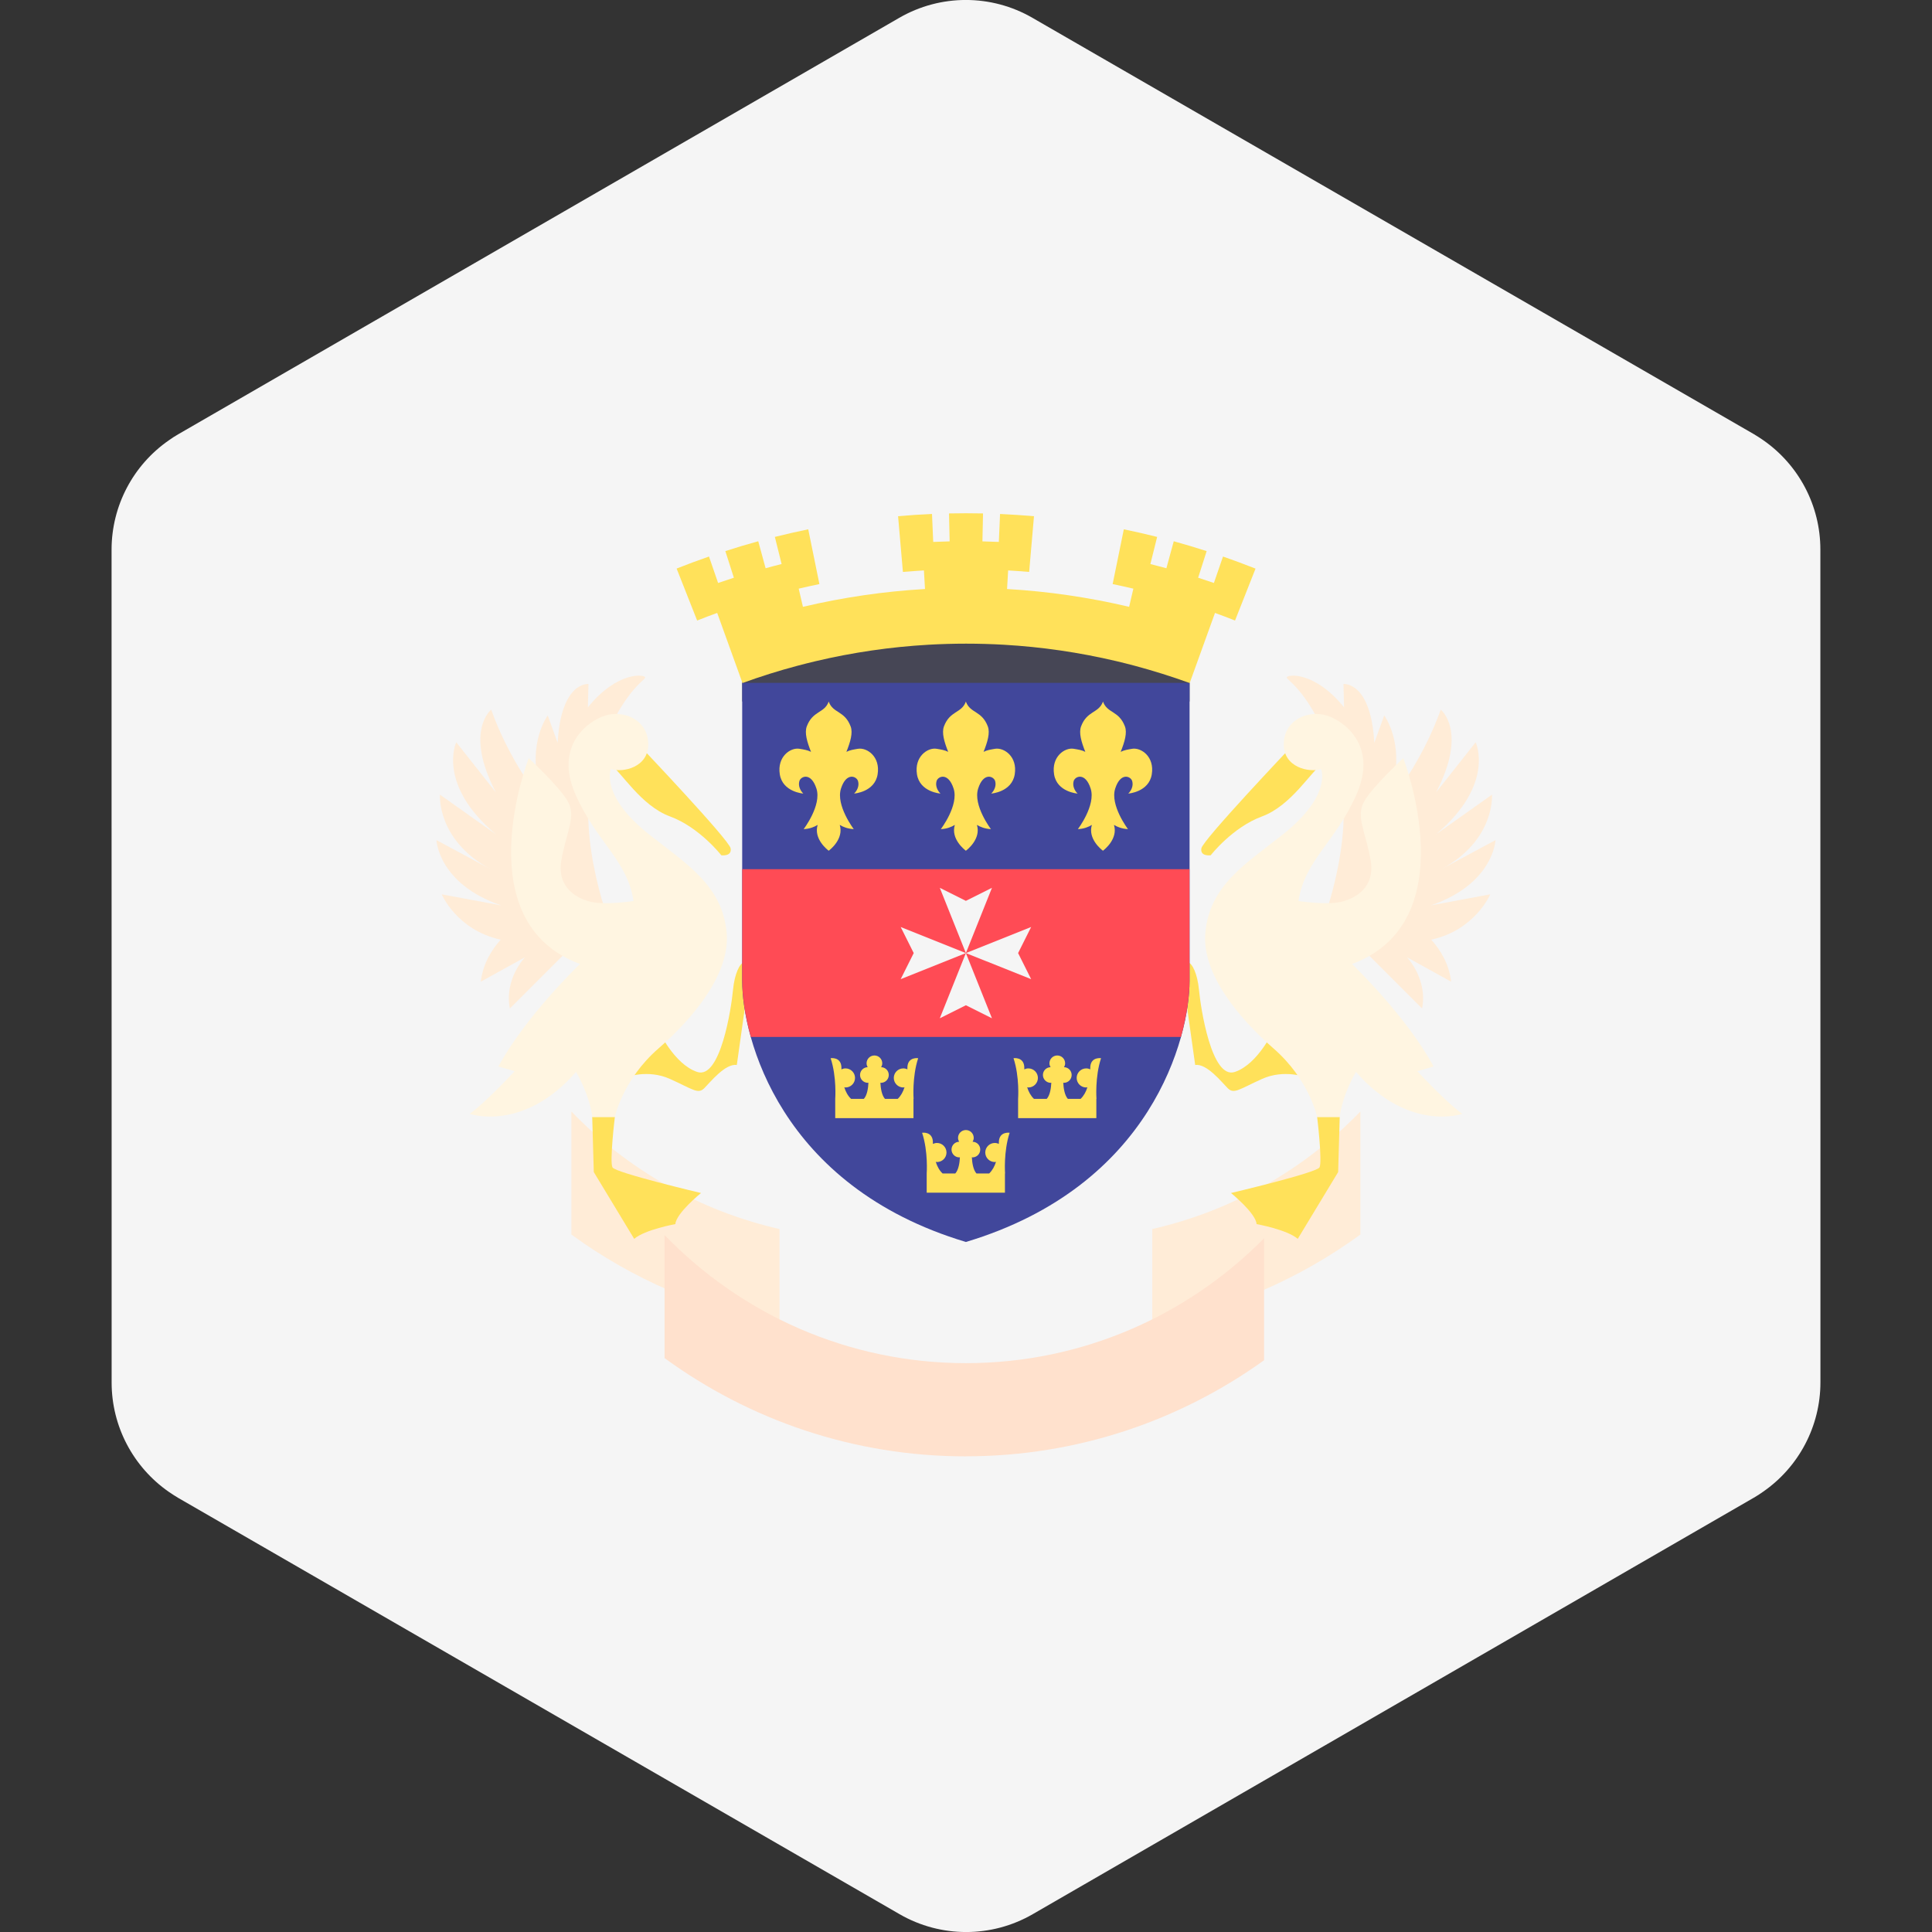 <!-- Generated by IcoMoon.io -->
<svg version="1.1" xmlns="http://www.w3.org/2000/svg" width="32" height="32" viewBox="0 0 32 32">
<rect x="0" y="0" width="32" height="32" fill="#333333" stroke="none"/>
<title>st-barts</title>
<path fill="#f5f5f5" d="M30.152 18.546l-0.001-5.093-0-1.698-0-2.655c-0-0.725-0.357-1.399-0.946-1.809-0.051-0.035-0.103-0.069-0.157-0.101l-11.948-6.895c-0.682-0.394-1.523-0.394-2.205 0l-11.945 6.899c-0.053 0.030-0.103 0.063-0.152 0.098-0.592 0.41-0.95 1.085-0.95 1.813l0 2.651 0 1.698 0.001 5.093 0 1.698 0 2.655c0 0.725 0.357 1.399 0.946 1.809 0.051 0.035 0.103 0.069 0.157 0.101l11.948 6.895c0.682 0.394 1.523 0.394 2.205-0l11.945-6.899c0.053-0.030 0.103-0.063 0.152-0.098 0.592-0.41 0.95-1.085 0.95-1.813l-0-2.651-0-1.698z"></path>
<path fill="#ffecd7" d="M12.911 20.357c-1.335-0.305-2.526-0.994-3.447-1.947v2.038c1.005 0.733 2.178 1.247 3.447 1.482v-1.572z"></path>
<path fill="#ffecd7" d="M19.085 20.357c1.335-0.305 2.526-0.994 3.447-1.947v2.038c-1.005 0.733-2.178 1.247-3.447 1.482v-1.572z"></path>
<path fill="#ffe15a" d="M12.32 15.941c-0.064 0.013-0.154 0.18-0.18 0.463s-0.206 1.479-0.592 1.351c-0.386-0.129-0.643-0.695-0.643-0.695l-0.54 0.785c0 0 0.36-0.142 0.733 0.026s0.463 0.257 0.566 0.154c0.103-0.103 0.347-0.412 0.54-0.386l0.219-1.556-0.103-0.141z"></path>
<path fill="#ffe15a" d="M10.184 18.5c0 0-0.090 0.746-0.039 0.836s1.466 0.424 1.466 0.424-0.412 0.334-0.425 0.515c0 0-0.502 0.090-0.682 0.244l-0.669-1.106-0.026-0.913 0.373-0z"></path>
<path fill="#ffecd7" d="M9.737 11.715l0.010-0.386c0 0-0.453-0.048-0.511 0.974l-0.164-0.453c0 0-0.338 0.453-0.135 1.187l-0.087 0.068c0 0-0.444-0.588-0.714-1.351 0 0-0.453 0.357 0.077 1.37l-0.656-0.83c0 0-0.328 0.695 0.656 1.524l-0.926-0.656c0 0-0.058 0.752 0.839 1.235l-0.897-0.482c0 0 0.029 0.724 1.071 1.081l-0.984-0.183c0 0 0.249 0.592 0.977 0.751-0.153 0.171-0.294 0.4-0.33 0.696l0.733-0.405c0 0-0.347 0.357-0.251 0.849l1.129-1.129-0.154-0.069c0.854-0.16 0.675-0.22 0.675-0.22s-0.63-1.621-0.206-2.74 0.797-1.273 0.797-1.325c0-0.051-0.457-0.113-0.949 0.495z"></path>
<path fill="#ffe15a" d="M10.609 12.365c0 0 1.466 1.544 1.492 1.685s-0.154 0.116-0.154 0.116-0.36-0.463-0.849-0.643c-0.489-0.18-0.81-0.746-1.003-0.875s0.515-0.283 0.515-0.283z"></path>
<path fill="#fff5e1" d="M10.12 12.738c0.193 0.064 0.63-0.026 0.617-0.425s-0.412-0.553-0.707-0.463c-0.296 0.090-0.849 0.502-0.502 1.299s0.862 1.093 0.965 1.775c0 0-0.463 0.071-0.707 0.013-0.21-0.050-0.566-0.219-0.489-0.682s0.257-0.733 0.103-0.99c-0.154-0.257-0.643-0.707-0.643-0.707s-1.055 2.701 0.849 3.409c0 0-0.9 0.862-1.351 1.698l0.27 0.077c0 0-0.476 0.515-0.746 0.707 0 0 0.888 0.309 1.762-0.695 0 0 0.219 0.36 0.27 0.746h0.373c0 0 0.129-0.617 0.72-1.132s1.192-1.248 1.132-1.917c-0.071-0.785-0.662-1.138-1.277-1.624-0.83-0.656-0.64-1.090-0.64-1.090z"></path>
<path fill="#ffe15a" d="M19.68 15.941c0.064 0.013 0.154 0.18 0.18 0.463s0.206 1.479 0.592 1.351c0.386-0.129 0.643-0.695 0.643-0.695l0.54 0.785c0 0-0.36-0.142-0.733 0.026s-0.463 0.257-0.566 0.154c-0.103-0.103-0.347-0.412-0.54-0.386l-0.219-1.556 0.103-0.141z"></path>
<path fill="#ffe15a" d="M21.816 18.5c0 0 0.090 0.746 0.039 0.836s-1.466 0.424-1.466 0.424 0.412 0.334 0.424 0.515c0 0 0.502 0.090 0.682 0.244l0.669-1.106 0.026-0.913-0.373-0z"></path>
<path fill="#ffecd7" d="M22.262 11.715l-0.010-0.386c0 0 0.453-0.048 0.511 0.974l0.164-0.453c0 0 0.338 0.453 0.135 1.187l0.087 0.068c0 0 0.444-0.588 0.714-1.351 0 0 0.453 0.357-0.077 1.37l0.656-0.83c0 0 0.328 0.695-0.656 1.524l0.926-0.656c0 0 0.058 0.752-0.839 1.235l0.897-0.482c0 0-0.029 0.724-1.071 1.081l0.984-0.183c0 0-0.249 0.592-0.977 0.751 0.153 0.171 0.294 0.4 0.33 0.696l-0.733-0.405c0 0 0.347 0.357 0.251 0.849l-1.129-1.129 0.154-0.069c-0.854-0.16-0.675-0.22-0.675-0.22s0.63-1.621 0.206-2.74-0.797-1.273-0.797-1.325c0-0.051 0.457-0.113 0.949 0.495z"></path>
<path fill="#ffe15a" d="M21.391 12.365c0 0-1.466 1.544-1.492 1.685s0.154 0.116 0.154 0.116 0.36-0.463 0.849-0.643c0.489-0.18 0.81-0.746 1.003-0.875s-0.515-0.283-0.515-0.283z"></path>
<path fill="#fff5e1" d="M21.88 12.738c-0.193 0.064-0.63-0.026-0.617-0.425s0.412-0.553 0.707-0.463c0.296 0.090 0.849 0.502 0.502 1.299s-0.862 1.093-0.965 1.775c0 0 0.463 0.071 0.707 0.013 0.21-0.050 0.566-0.219 0.489-0.682s-0.257-0.733-0.103-0.99 0.643-0.707 0.643-0.707 1.055 2.701-0.849 3.409c0 0 0.9 0.862 1.351 1.698l-0.27 0.077c0 0 0.476 0.515 0.746 0.707 0 0-0.888 0.309-1.762-0.695 0 0-0.219 0.36-0.27 0.746h-0.373c0 0-0.129-0.617-0.72-1.132s-1.192-1.248-1.132-1.917c0.071-0.785 0.662-1.138 1.277-1.624 0.83-0.656 0.64-1.090 0.64-1.090z"></path>
<path fill="#464655" d="M12.294 10.127h7.409v1.492h-7.409v-1.492z"></path>
<path fill="#41479b" d="M15.998 11.31h-3.705c0 0 0 4.013 0 4.939s0.617 3.396 3.705 4.322c3.087-0.926 3.705-3.396 3.705-4.322s0-4.939 0-4.939h-3.705z"></path>
<path fill="#ff4b55" d="M12.294 16.249c0 0.23 0.038 0.554 0.142 0.926h7.124c0.104-0.372 0.142-0.697 0.142-0.926v-1.852h-7.409v1.852z"></path>
<path fill="#f5f5f5" d="M15.998 15.786l-0.432 1.080 0.432-0.216 0.432 0.216z"></path>
<path fill="#f5f5f5" d="M15.998 15.786l0.432-1.081-0.432 0.216-0.432-0.216z"></path>
<path fill="#f5f5f5" d="M15.998 15.786l-1.080-0.432 0.216 0.432-0.216 0.432z"></path>
<path fill="#f5f5f5" d="M15.998 15.786l1.081 0.432-0.216-0.432 0.216-0.432z"></path>
<path fill="#ffe15a" d="M16.484 12.402c-0.072 0.012-0.135 0.021-0.193 0.051 0.065-0.163 0.111-0.315 0.070-0.422-0.099-0.261-0.288-0.214-0.361-0.405v-0.007c-0.001 0.001-0.001 0.002-0.002 0.004-0.001-0.001-0.001-0.002-0.002-0.004v0.007c-0.073 0.19-0.263 0.144-0.361 0.405-0.040 0.107 0.005 0.259 0.070 0.422-0.057-0.030-0.121-0.039-0.193-0.051-0.147-0.024-0.371 0.13-0.324 0.424s0.389 0.318 0.389 0.318c-0.047-0.047-0.088-0.124-0.065-0.206s0.194-0.153 0.283 0.124-0.212 0.671-0.212 0.671c0.103-0.005 0.178-0.037 0.232-0.070-0.071 0.232 0.162 0.412 0.181 0.426v0.003l0.002-0.001c0 0 0.002 0.001 0.002 0.001v-0.003c0.019-0.014 0.252-0.194 0.181-0.426 0.054 0.033 0.129 0.064 0.232 0.070 0 0-0.3-0.394-0.212-0.671s0.259-0.206 0.282-0.124c0.023 0.082-0.018 0.159-0.065 0.206 0 0 0.341-0.024 0.389-0.318s-0.176-0.447-0.324-0.424z"></path>
<path fill="#ffe15a" d="M18.755 12.402c-0.072 0.012-0.135 0.021-0.193 0.051 0.065-0.163 0.111-0.315 0.070-0.422-0.099-0.261-0.288-0.214-0.361-0.405v-0.007c-0 0.001-0.001 0.002-0.002 0.004-0.001-0.001-0.001-0.002-0.002-0.004v0.007c-0.073 0.19-0.263 0.144-0.361 0.405-0.040 0.107 0.005 0.259 0.070 0.422-0.057-0.030-0.121-0.039-0.193-0.051-0.147-0.024-0.371 0.13-0.324 0.424s0.389 0.318 0.389 0.318c-0.047-0.047-0.088-0.124-0.065-0.206s0.194-0.153 0.282 0.124-0.212 0.671-0.212 0.671c0.103-0.005 0.178-0.037 0.232-0.070-0.071 0.232 0.162 0.412 0.181 0.426v0.003l0.002-0.001c0 0 0.002 0.001 0.002 0.001v-0.003c0.019-0.014 0.252-0.194 0.181-0.426 0.054 0.033 0.129 0.064 0.232 0.070 0 0-0.3-0.394-0.212-0.671s0.259-0.206 0.282-0.124c0.023 0.082-0.018 0.159-0.065 0.206 0 0 0.341-0.024 0.389-0.318s-0.176-0.447-0.324-0.424z"></path>
<path fill="#ffe15a" d="M14.212 12.402c-0.072 0.012-0.135 0.021-0.193 0.051 0.065-0.163 0.111-0.315 0.070-0.422-0.099-0.261-0.288-0.214-0.361-0.405v-0.007c-0.001 0.001-0.001 0.002-0.002 0.004-0-0.001-0.001-0.002-0.002-0.004v0.007c-0.073 0.19-0.263 0.144-0.361 0.405-0.040 0.107 0.005 0.259 0.070 0.422-0.057-0.030-0.121-0.039-0.193-0.051-0.147-0.024-0.371 0.13-0.324 0.424s0.389 0.318 0.389 0.318c-0.047-0.047-0.088-0.124-0.065-0.206s0.194-0.153 0.283 0.124-0.212 0.671-0.212 0.671c0.103-0.005 0.178-0.037 0.232-0.070-0.071 0.232 0.162 0.412 0.181 0.426v0.003l0.002-0.001c0 0 0.002 0.001 0.002 0.001v-0.003c0.019-0.014 0.252-0.194 0.181-0.426 0.054 0.033 0.129 0.064 0.232 0.070 0 0-0.3-0.394-0.212-0.671s0.259-0.206 0.283-0.124c0.024 0.082-0.018 0.159-0.065 0.206 0 0 0.341-0.024 0.389-0.318s-0.176-0.447-0.323-0.424z"></path>
<path fill="#ffe15a" d="M16.723 18.762c0 0-0.165-0.026-0.178 0.14 0 0 0 0.019-0.001 0.045-0.020-0.010-0.043-0.016-0.067-0.016-0.087 0-0.158 0.071-0.158 0.158s0.071 0.158 0.158 0.158c0.007 0 0.013-0.003 0.020-0.004-0.023 0.075-0.061 0.144-0.113 0.193h-0.211c-0.055-0.061-0.072-0.182-0.076-0.269 0.003 0 0.006 0.003 0.009 0.003 0.072 0 0.13-0.058 0.13-0.13s-0.057-0.128-0.127-0.129c0.011-0.019 0.019-0.040 0.019-0.064 0-0.072-0.058-0.13-0.13-0.13s-0.13 0.058-0.13 0.13c0 0.024 0.008 0.045 0.019 0.064-0.070 0.001-0.127 0.058-0.127 0.129s0.058 0.13 0.13 0.13c0.004 0 0.006-0.002 0.009-0.003-0.004 0.087-0.020 0.207-0.076 0.269h-0.211c-0.053-0.049-0.090-0.118-0.113-0.193 0.007 0.001 0.013 0.004 0.020 0.004 0.087 0 0.158-0.071 0.158-0.158s-0.071-0.158-0.158-0.158c-0.024 0-0.046 0.006-0.067 0.016-0.001-0.026-0.001-0.045-0.001-0.045-0.013-0.166-0.178-0.14-0.178-0.14 0.103 0.313 0.076 0.675 0.076 0.675v0.318h1.296v-0.318l0.002-0.001c0 0-0.027-0.362 0.076-0.675z"></path>
<path fill="#ffe15a" d="M15.208 17.527c0 0-0.165-0.026-0.178 0.14 0 0 0 0.019-0.001 0.045-0.020-0.010-0.043-0.016-0.067-0.016-0.087 0-0.158 0.071-0.158 0.158s0.071 0.158 0.158 0.158c0.007 0 0.013-0.003 0.020-0.004-0.024 0.075-0.061 0.144-0.113 0.193h-0.211c-0.055-0.061-0.072-0.182-0.076-0.269 0.003 0 0.006 0.003 0.009 0.003 0.072 0 0.13-0.058 0.13-0.13s-0.057-0.128-0.127-0.129c0.011-0.019 0.019-0.040 0.019-0.064 0-0.072-0.058-0.13-0.13-0.13s-0.13 0.058-0.13 0.13c0 0.024 0.008 0.045 0.019 0.064-0.070 0.001-0.127 0.058-0.127 0.129s0.058 0.13 0.13 0.13c0.004 0 0.006-0.002 0.009-0.003-0.004 0.087-0.020 0.207-0.076 0.269h-0.211c-0.053-0.049-0.090-0.118-0.113-0.193 0.007 0.001 0.013 0.004 0.020 0.004 0.087 0 0.158-0.071 0.158-0.158s-0.071-0.158-0.158-0.158c-0.024 0-0.046 0.006-0.067 0.016-0.001-0.026-0.001-0.045-0.001-0.045-0.013-0.166-0.178-0.14-0.178-0.14 0.103 0.313 0.076 0.675 0.076 0.675v0.318h1.296v-0.318l0.002-0.001c0 0-0.027-0.362 0.076-0.675z"></path>
<path fill="#ffe15a" d="M18.237 17.527c0 0-0.165-0.026-0.178 0.14 0 0 0 0.019-0.001 0.045-0.020-0.010-0.043-0.016-0.067-0.016-0.087 0-0.158 0.071-0.158 0.158s0.071 0.158 0.158 0.158c0.007 0 0.013-0.003 0.020-0.004-0.023 0.075-0.061 0.144-0.113 0.193h-0.211c-0.055-0.061-0.072-0.182-0.076-0.269 0.003 0 0.006 0.003 0.009 0.003 0.072 0 0.13-0.058 0.13-0.13s-0.057-0.128-0.127-0.129c0.011-0.019 0.019-0.040 0.019-0.064 0-0.072-0.058-0.13-0.13-0.13s-0.13 0.058-0.13 0.13c0 0.024 0.008 0.045 0.019 0.064-0.070 0.001-0.127 0.058-0.127 0.129s0.058 0.13 0.13 0.13c0.003 0 0.006-0.002 0.009-0.003-0.004 0.087-0.020 0.207-0.076 0.269h-0.211c-0.052-0.049-0.090-0.118-0.113-0.193 0.007 0.001 0.013 0.004 0.020 0.004 0.087 0 0.158-0.071 0.158-0.158s-0.071-0.158-0.158-0.158c-0.024 0-0.046 0.006-0.067 0.016-0.001-0.026-0.001-0.045-0.001-0.045-0.013-0.166-0.178-0.14-0.178-0.14 0.103 0.313 0.076 0.675 0.076 0.675v0.318h1.296v-0.318l0.002-0.001c0 0-0.027-0.362 0.076-0.675z"></path>
<path fill="#ffe15a" d="M20.793 9.417c-0.178-0.070-0.357-0.137-0.536-0.199-0.050 0.146-0.101 0.292-0.151 0.438-0.087-0.030-0.174-0.059-0.261-0.087 0.047-0.147 0.094-0.294 0.141-0.441-0.181-0.058-0.363-0.113-0.545-0.163-0.041 0.149-0.081 0.298-0.122 0.447-0.088-0.024-0.176-0.047-0.265-0.070 0.037-0.15 0.075-0.299 0.112-0.449-0.183-0.046-0.368-0.088-0.552-0.126-0.062 0.302-0.124 0.605-0.185 0.907 0.114 0.024 0.229 0.049 0.343 0.076-0.023 0.1-0.047 0.2-0.070 0.301-0.666-0.157-1.343-0.256-2.022-0.295 0.006-0.103 0.012-0.206 0.018-0.308 0.116 0.007 0.232 0.015 0.348 0.025 0.027-0.307 0.053-0.615 0.080-0.923-0.187-0.016-0.375-0.028-0.562-0.037-0.007 0.154-0.013 0.308-0.020 0.463-0.090-0.004-0.181-0.007-0.272-0.009 0.003-0.154 0.007-0.309 0.010-0.463-0.188-0.004-0.376-0.004-0.563 0 0.003 0.154 0.007 0.309 0.010 0.463-0.091 0.002-0.181 0.005-0.272 0.009-0.007-0.154-0.013-0.308-0.020-0.463-0.188 0.008-0.375 0.020-0.562 0.037 0.027 0.308 0.053 0.615 0.080 0.923 0.116-0.010 0.232-0.018 0.348-0.025 0.006 0.103 0.012 0.206 0.018 0.308-0.679 0.039-1.356 0.138-2.022 0.295-0.024-0.1-0.047-0.2-0.070-0.301 0.114-0.027 0.228-0.052 0.343-0.076-0.062-0.302-0.124-0.605-0.185-0.907-0.185 0.038-0.369 0.080-0.553 0.126 0.037 0.15 0.075 0.299 0.112 0.449-0.088 0.022-0.177 0.045-0.265 0.070-0.041-0.149-0.081-0.298-0.122-0.447-0.183 0.050-0.364 0.104-0.545 0.163 0.047 0.147 0.094 0.294 0.141 0.441-0.087 0.028-0.174 0.057-0.261 0.087-0.050-0.146-0.101-0.292-0.151-0.438-0.18 0.062-0.359 0.129-0.536 0.199 0.113 0.287 0.227 0.574 0.34 0.861 0.11-0.044 0.221-0.086 0.332-0.126 0.14 0.387 0.28 0.774 0.419 1.161 0.299-0.109 0.602-0.204 0.907-0.285 0.102-0.027 0.204-0.053 0.306-0.077 0.614-0.145 1.238-0.236 1.864-0.272 0.417-0.024 0.836-0.024 1.253 0 0.626 0.036 1.25 0.127 1.864 0.272 0.102 0.024 0.204 0.050 0.306 0.077 0.305 0.082 0.608 0.177 0.907 0.285 0.14-0.387 0.28-0.774 0.419-1.161 0.111 0.040 0.221 0.082 0.332 0.126 0.113-0.287 0.227-0.574 0.34-0.861z"></path>
<path fill="#ffe1cd" d="M15.998 24.121c1.842 0 3.547-0.591 4.939-1.591v-2.020c-1.26 1.276-3.009 2.068-4.939 2.068-1.957 0-3.727-0.815-4.991-2.122v2.038c1.402 1.023 3.127 1.628 4.991 1.628z"></path>
</svg>
